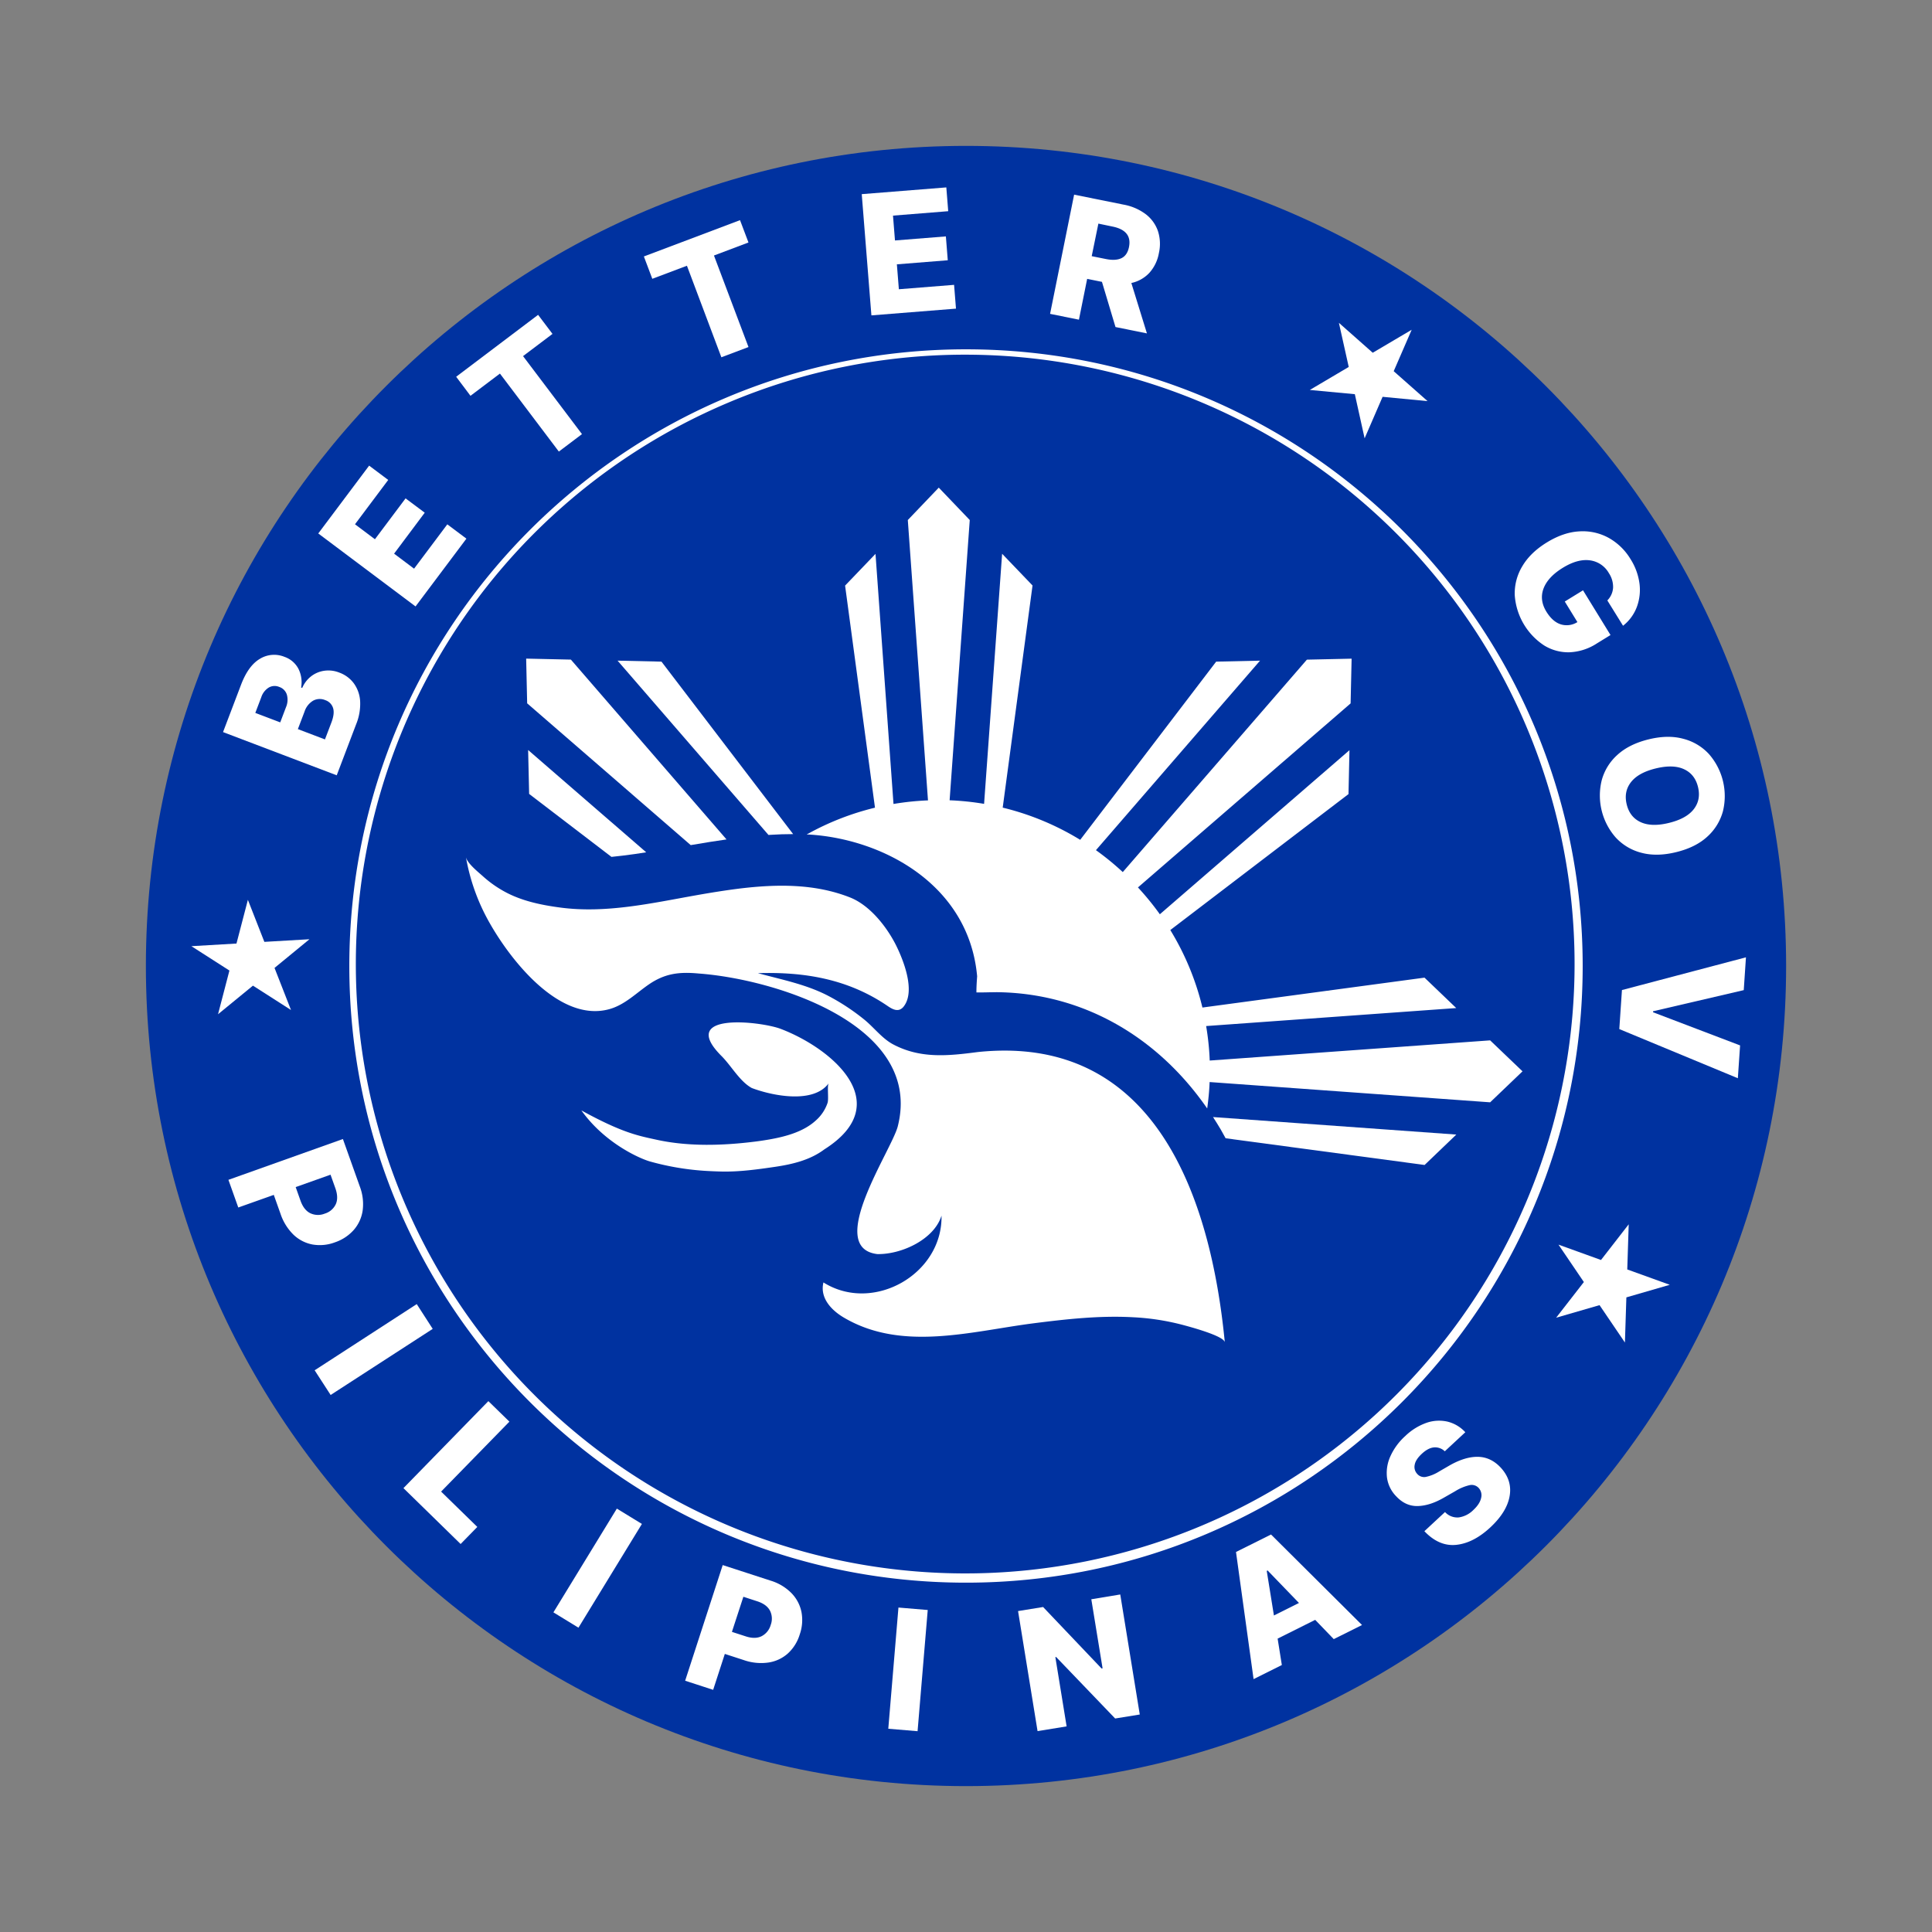 <svg id="Design" xmlns="http://www.w3.org/2000/svg" viewBox="0 0 1080 1080"><rect x="0" y="0" width="1080" height="1080" fill="#808080" stroke="none"/><defs><style>.cls-1{fill:#0032a0;}.cls-2{fill:#fff;}</style></defs><path class="cls-1" d="M540,81.55C286.82,81.55,81.55,286.79,81.55,540S286.82,998.45,540,998.45,998.45,793.18,998.45,540,793.18,81.55,540,81.55Z"/><path class="cls-2" d="M540,198.27a340.64,340.64,0,1,1-133,26.85,339.57,339.57,0,0,1,133-26.85m0-3c-190.39,0-344.73,154.34-344.73,344.72S349.61,884.72,540,884.72,884.73,730.38,884.73,540,730.39,195.27,540,195.27Z"/><path class="cls-2" d="M127.69,659.53l64-22.81,9.42,26.46a27.62,27.62,0,0,1,1.63,13.43,21.07,21.07,0,0,1-4.91,10.85,24.43,24.43,0,0,1-10.57,7,23.9,23.9,0,0,1-12.62,1.21,20.92,20.92,0,0,1-10.61-5.5,29.34,29.34,0,0,1-7.24-11.71l-3.74-10.51L133.2,675Zm37.6,4.06,2.71,7.63q1.86,5.22,5.5,7a10.1,10.1,0,0,0,8.09.18,9.89,9.89,0,0,0,6.11-5.24c1.1-2.43,1-5.39-.21-8.87l-2.72-7.63Z"/><path class="cls-2" d="M241.89,742.85,184.83,779.8,175.89,766l57.07-37Z"/><path class="cls-2" d="M225.53,831.87,273,783.24l11.76,11.47-38.18,39.1,20.24,19.75-9.33,9.55Z"/><path class="cls-2" d="M358.83,851.89l-35.47,58-14-8.57,35.46-58Z"/><path class="cls-2" d="M383,939.54l21-64.65,26.71,8.68a27.62,27.62,0,0,1,11.63,6.9A21.1,21.1,0,0,1,448,901a24.25,24.25,0,0,1-.93,12.63,23.67,23.67,0,0,1-6.73,10.74,20.85,20.85,0,0,1-10.84,5A29.17,29.17,0,0,1,415.79,928l-10.61-3.45-6.52,20.08Zm26.15-27.31,7.71,2.5c3.51,1.15,6.48,1.11,8.89-.09a10.1,10.1,0,0,0,5.08-6.29,9.92,9.92,0,0,0-.42-8q-1.89-3.54-7.16-5.24l-7.7-2.51Z"/><path class="cls-2" d="M518.61,900l-5.68,67.75-16.37-1.37,5.68-67.75Z"/><path class="cls-2" d="M626.23,891.32l10.91,67.1-13.76,2.23-33-34.38-.43.06,6.3,38.73L580,967.7l-10.9-67.1,14-2.27,32.69,34.37.56-.09L610.05,894Z"/><path class="cls-2" d="M716.56,930.76l-15.8,7.88-9.83-71.07,19.58-9.77,50.87,50.6-15.8,7.88L735.2,905.51,714.2,916Zm-4.43-27.69,14-7L708.59,877.9l-.47.24Z"/><path class="cls-2" d="M807.65,811.28a7.78,7.78,0,0,0-6-2.18q-3.3.28-6.83,3.56t-4,6.2a5.65,5.65,0,0,0,1.36,5,5.09,5.09,0,0,0,5.14,1.68,22.93,22.93,0,0,0,7.21-3l5.18-3q8.9-5.22,16.25-5.17t12.92,6q6.57,7.11,5,16t-10.83,17.5q-9.39,8.71-19,9.71t-17.81-7.63l11.53-10.71a9.34,9.34,0,0,0,7.7,3,14.36,14.36,0,0,0,8.15-4.15c2.41-2.25,3.86-4.48,4.33-6.7a6,6,0,0,0-1.39-5.64,5.31,5.31,0,0,0-5.05-1.54,26.52,26.52,0,0,0-8.07,3.4l-6.34,3.62q-7.83,4.51-14.64,4.66t-12.06-5.54a18.37,18.37,0,0,1-5.07-10.43,22.49,22.49,0,0,1,1.9-11.84,34.14,34.14,0,0,1,8.31-11.32,32.75,32.75,0,0,1,11.87-7.39,21.35,21.35,0,0,1,11.71-.68,19.92,19.92,0,0,1,10,5.94Z"/><path class="cls-2" d="M188.23,433.4l-63.55-24.16,10.08-26.5q4.08-10.71,10.59-14.49a15.23,15.23,0,0,1,13.72-1.05,13.85,13.85,0,0,1,7.8,6.76,16.72,16.72,0,0,1,1.46,10.36l.61.23a16.28,16.28,0,0,1,4.78-6.33A15.49,15.49,0,0,1,181,375a16.43,16.43,0,0,1,8.72,1,17.51,17.51,0,0,1,8.14,6.08,18.83,18.83,0,0,1,3.46,9.94,30,30,0,0,1-2.24,12.86Zm-31.58-29.59,3.23-8.5a10.55,10.55,0,0,0,.5-6.91,6.63,6.63,0,0,0-4.29-4.4,6.53,6.53,0,0,0-5.87.36,10,10,0,0,0-4.17,5.41l-3.33,8.75Zm25,9.53,3.62-9.49c1.26-3.34,1.57-6,.91-8.09a6.79,6.79,0,0,0-4.37-4.38,7.75,7.75,0,0,0-6.78.31,11.09,11.09,0,0,0-4.8,6.12l-3.72,9.77Z"/><path class="cls-2" d="M232.29,339l-54.38-40.79,28.44-37.92,10.67,8-18.58,24.78,11.15,8.37,17.13-22.84,10.71,8L220.3,309.5l11.17,8.39,18.58-24.78,10.68,8Z"/><path class="cls-2" d="M263,221.26,255,210.61,300.8,176l8.05,10.65-16.46,12.42,32.94,43.6-12.93,9.76-32.93-43.6Z"/><path class="cls-2" d="M364.64,155.85l-4.71-12.49,53.75-20.29,4.72,12.48-19.29,7.28L418.41,194l-15.16,5.72L384,148.55Z"/><path class="cls-2" d="M487.12,176.3l-5.4-67.77L529,104.76l1.06,13.3-30.87,2.47,1.11,13.89,28.45-2.27,1.06,13.34-28.45,2.27,1.11,13.93,30.87-2.46,1.06,13.3Z"/><path class="cls-2" d="M587,175.45l13.44-66.64L628,114.37a29.37,29.37,0,0,1,12.39,5.3,20.16,20.16,0,0,1,6.86,9.36,23.13,23.13,0,0,1,.58,12.43,22.24,22.24,0,0,1-5.4,11.14,19.33,19.33,0,0,1-10,5.6l8.71,28.17-17.57-3.55L616,157.56l-8.27-1.67-4.6,22.81Zm23.27-32.25,7.94,1.6q5.43,1.09,8.7-.49t4.2-6.22q1.86-9.21-9.24-11.45L614,125Z"/><path class="cls-2" d="M898.51,335.64a11.06,11.06,0,0,0,3.21-7.06,13.87,13.87,0,0,0-2.33-8.17,14.32,14.32,0,0,0-10.71-7.19q-6.82-.89-15.1,4.21T862.84,329q-2.39,6.43,1.6,12.93,3.51,5.68,8.1,7.1a11.16,11.16,0,0,0,9.24-1.28l-7.06-11.49,10.2-6.27,15.37,25-7.66,4.71a30.33,30.33,0,0,1-15.35,4.93,25.78,25.78,0,0,1-14.08-3.81,36.61,36.61,0,0,1-16.45-28.19A29.32,29.32,0,0,1,851,316.5q4.49-7.61,13.64-13.24,9.46-5.82,18.42-6.23a30,30,0,0,1,16.32,3.71,33.12,33.12,0,0,1,12.11,11.83,33.66,33.66,0,0,1,5,13.68,27.49,27.49,0,0,1-1.52,13.13,24.12,24.12,0,0,1-7.68,10.42Z"/><path class="cls-2" d="M937,476.35q-10.9,2.67-19.51.34a29.37,29.37,0,0,1-14.28-8.51,35.53,35.53,0,0,1-7.84-32A29.27,29.27,0,0,1,904.11,422q6.55-6,17.42-8.68T941,413a29.38,29.38,0,0,1,14.27,8.48,35.66,35.66,0,0,1,7.85,32.05,29.54,29.54,0,0,1-8.71,14.15Q947.91,473.68,937,476.35ZM933,460q9.71-2.37,13.82-7.66t2.37-12.44q-1.75-7.12-7.85-9.92t-15.81-.41q-9.71,2.38-13.82,7.68t-2.37,12.42q1.75,7.16,7.86,9.94T933,460Z"/><path class="cls-2" d="M974.77,553.49l-50.7,11.81,0,.56,48.65,18.53-1.25,18.35-66.27-27.48,1.48-21.82L976,535.15Z"/><path class="cls-2" d="M341.81,479c4-.4,8.27-.92,12.84-1.56,2.08-.28,4.27-.61,6.58-1l-66-57.17.56,24.54Z"/><path class="cls-2" d="M386.12,472.42c3.54-.6,7.08-1.2,10.61-1.76,3.3-.52,6.42-1,9.4-1.41l-87-100.53-25-.55.56,25Z"/><path class="cls-2" d="M682.41,631.41c.94,1.61,1.83,3.25,2.72,4.89l111.22,14.93,17.74-17-136-9.79C679.57,626.75,681,629,682.41,631.41Z"/><path class="cls-2" d="M430.57,466.68c4.29-.27,8.53-.41,12.55-.41h.25l-73.6-96.41-24.54-.55,84.36,97.44Z"/><path class="cls-2" d="M833,581.57,676.24,592.85a149.35,149.35,0,0,0-2-19.28l139.81-10.06-17.74-17L672.16,563.22a150.42,150.42,0,0,0-17.95-43.32l99.61-76,.54-24.54-106,91.72a153.22,153.22,0,0,0-12.24-15L755,393.2l.56-25-25,.55L627.64,487.5a153.84,153.84,0,0,0-15-12.25l91.73-105.94-24.53.55-76,99.61a150.86,150.86,0,0,0-43.32-18l16.67-124.18-17-17.73-10.08,139.8a152.44,152.44,0,0,0-19.27-2L542.1,290.7l-17.32-18.11L507.47,290.7l11.28,156.72a153,153,0,0,0-19.28,2l-10.06-139.8-17,17.73L489.12,451.5a150.75,150.75,0,0,0-38.2,15c.39,0,.8,0,1.19,0,41.68,2.51,88.83,28,94,78.09l.12,1.13-.08,1.12c-.27,3.74-.34,6.25-.32,7.93h1.51c1.52,0,3.19,0,5-.06l4.74-.07c47.21.43,89.36,24,117.75,65,.66-4.86,1.17-9.77,1.35-14.77L833,616.2l18.1-17.32Z"/><path class="cls-2" d="M546.65,588.09c-16.52,2.15-32,3.85-47.36-4.27-6.13-3.24-10.68-9.4-16.14-13.86a122.32,122.32,0,0,0-19.86-13.12c-12.51-6.58-26.12-9.15-39.63-12.84,26.09-.8,50.38,3.28,72.39,18.26,2.15,1.48,4.78,3.08,7.16,2a5.35,5.35,0,0,0,2.05-1.73c6.67-8.76-.39-26.31-4.72-34.81-5.23-10.11-14.47-21.76-25.41-26.06-19.48-7.67-40.56-7.54-62.06-4.91-7.89,1-15.85,2.28-23.8,3.69-24.94,4.43-50.46,10.27-75.91,6.91-10.48-1.38-21.21-3.57-30.62-8.56a63.55,63.55,0,0,1-12.84-9c-2.52-2.27-8.82-7.27-9.45-10.74a113.38,113.38,0,0,0,13.32,37c11.69,20.64,39,55.8,66.89,48.06,8.65-2.41,15-9,22.2-13.91,9-6.12,17-7,27.69-6,43.22,3.18,125.75,29,111.28,85.55-3.6,13.6-40.66,67.73-11.43,71.29,13.38.29,31.74-8.08,35.91-21.49.67,32.76-38.25,54.8-66,37.34-2.12,8.64,4.43,15.54,11.39,19.64,32.5,19.19,71.26,7.67,106,3.21,18.36-2.34,36.9-4.4,55.42-3.4a134.11,134.11,0,0,1,27.46,4.14c3.28.86,23.75,6.22,24.1,9.91C676.83,669.46,645.8,577.79,546.65,588.09Z"/><path class="cls-2" d="M363.17,649.22a149,149,0,0,0,30.06,5.23q5.16.34,10.33.45c9.84.2,20.07-1.21,29.81-2.65s19.51-3.79,27.43-9.73c40.74-25.79,4.13-56.54-24.42-67.39-10.91-4.15-57.92-9.69-33.06,15.18,5.49,5.48,10.2,14.21,16.94,17.9,11.81,4.46,34.59,8.92,43-2.69-1,1.4.11,8.62-.65,11a22.76,22.76,0,0,1-6.48,9.76c-7,6.47-17.2,9.14-26.34,10.73-2.55.44-5.12.83-7.69,1.15-17.92,2.26-37.27,2.85-54.88-1-9.95-2.19-19-3.65-42.23-16.44C338.57,639.76,358.8,648,363.17,649.22Z"/><polygon class="cls-2" points="910.46 684.39 909.65 709.63 933.41 718.21 909.15 725.24 908.34 750.48 894.15 729.58 869.89 736.61 885.39 716.67 871.2 695.76 894.97 704.34 910.46 684.39"/><polygon class="cls-2" points="798.02 224.23 772.88 221.82 762.83 245.03 757.36 220.35 732.19 217.99 753.95 205.13 748.45 180.46 767.37 197.19 789.14 184.34 779.09 207.5 798.02 224.23"/><polygon class="cls-2" points="153.46 541.07 162.67 564.6 141.4 550.98 121.88 566.97 128.25 542.54 106.99 528.92 132.19 527.45 138.57 503.01 147.78 526.51 172.99 525.04 153.46 541.07"/></svg>